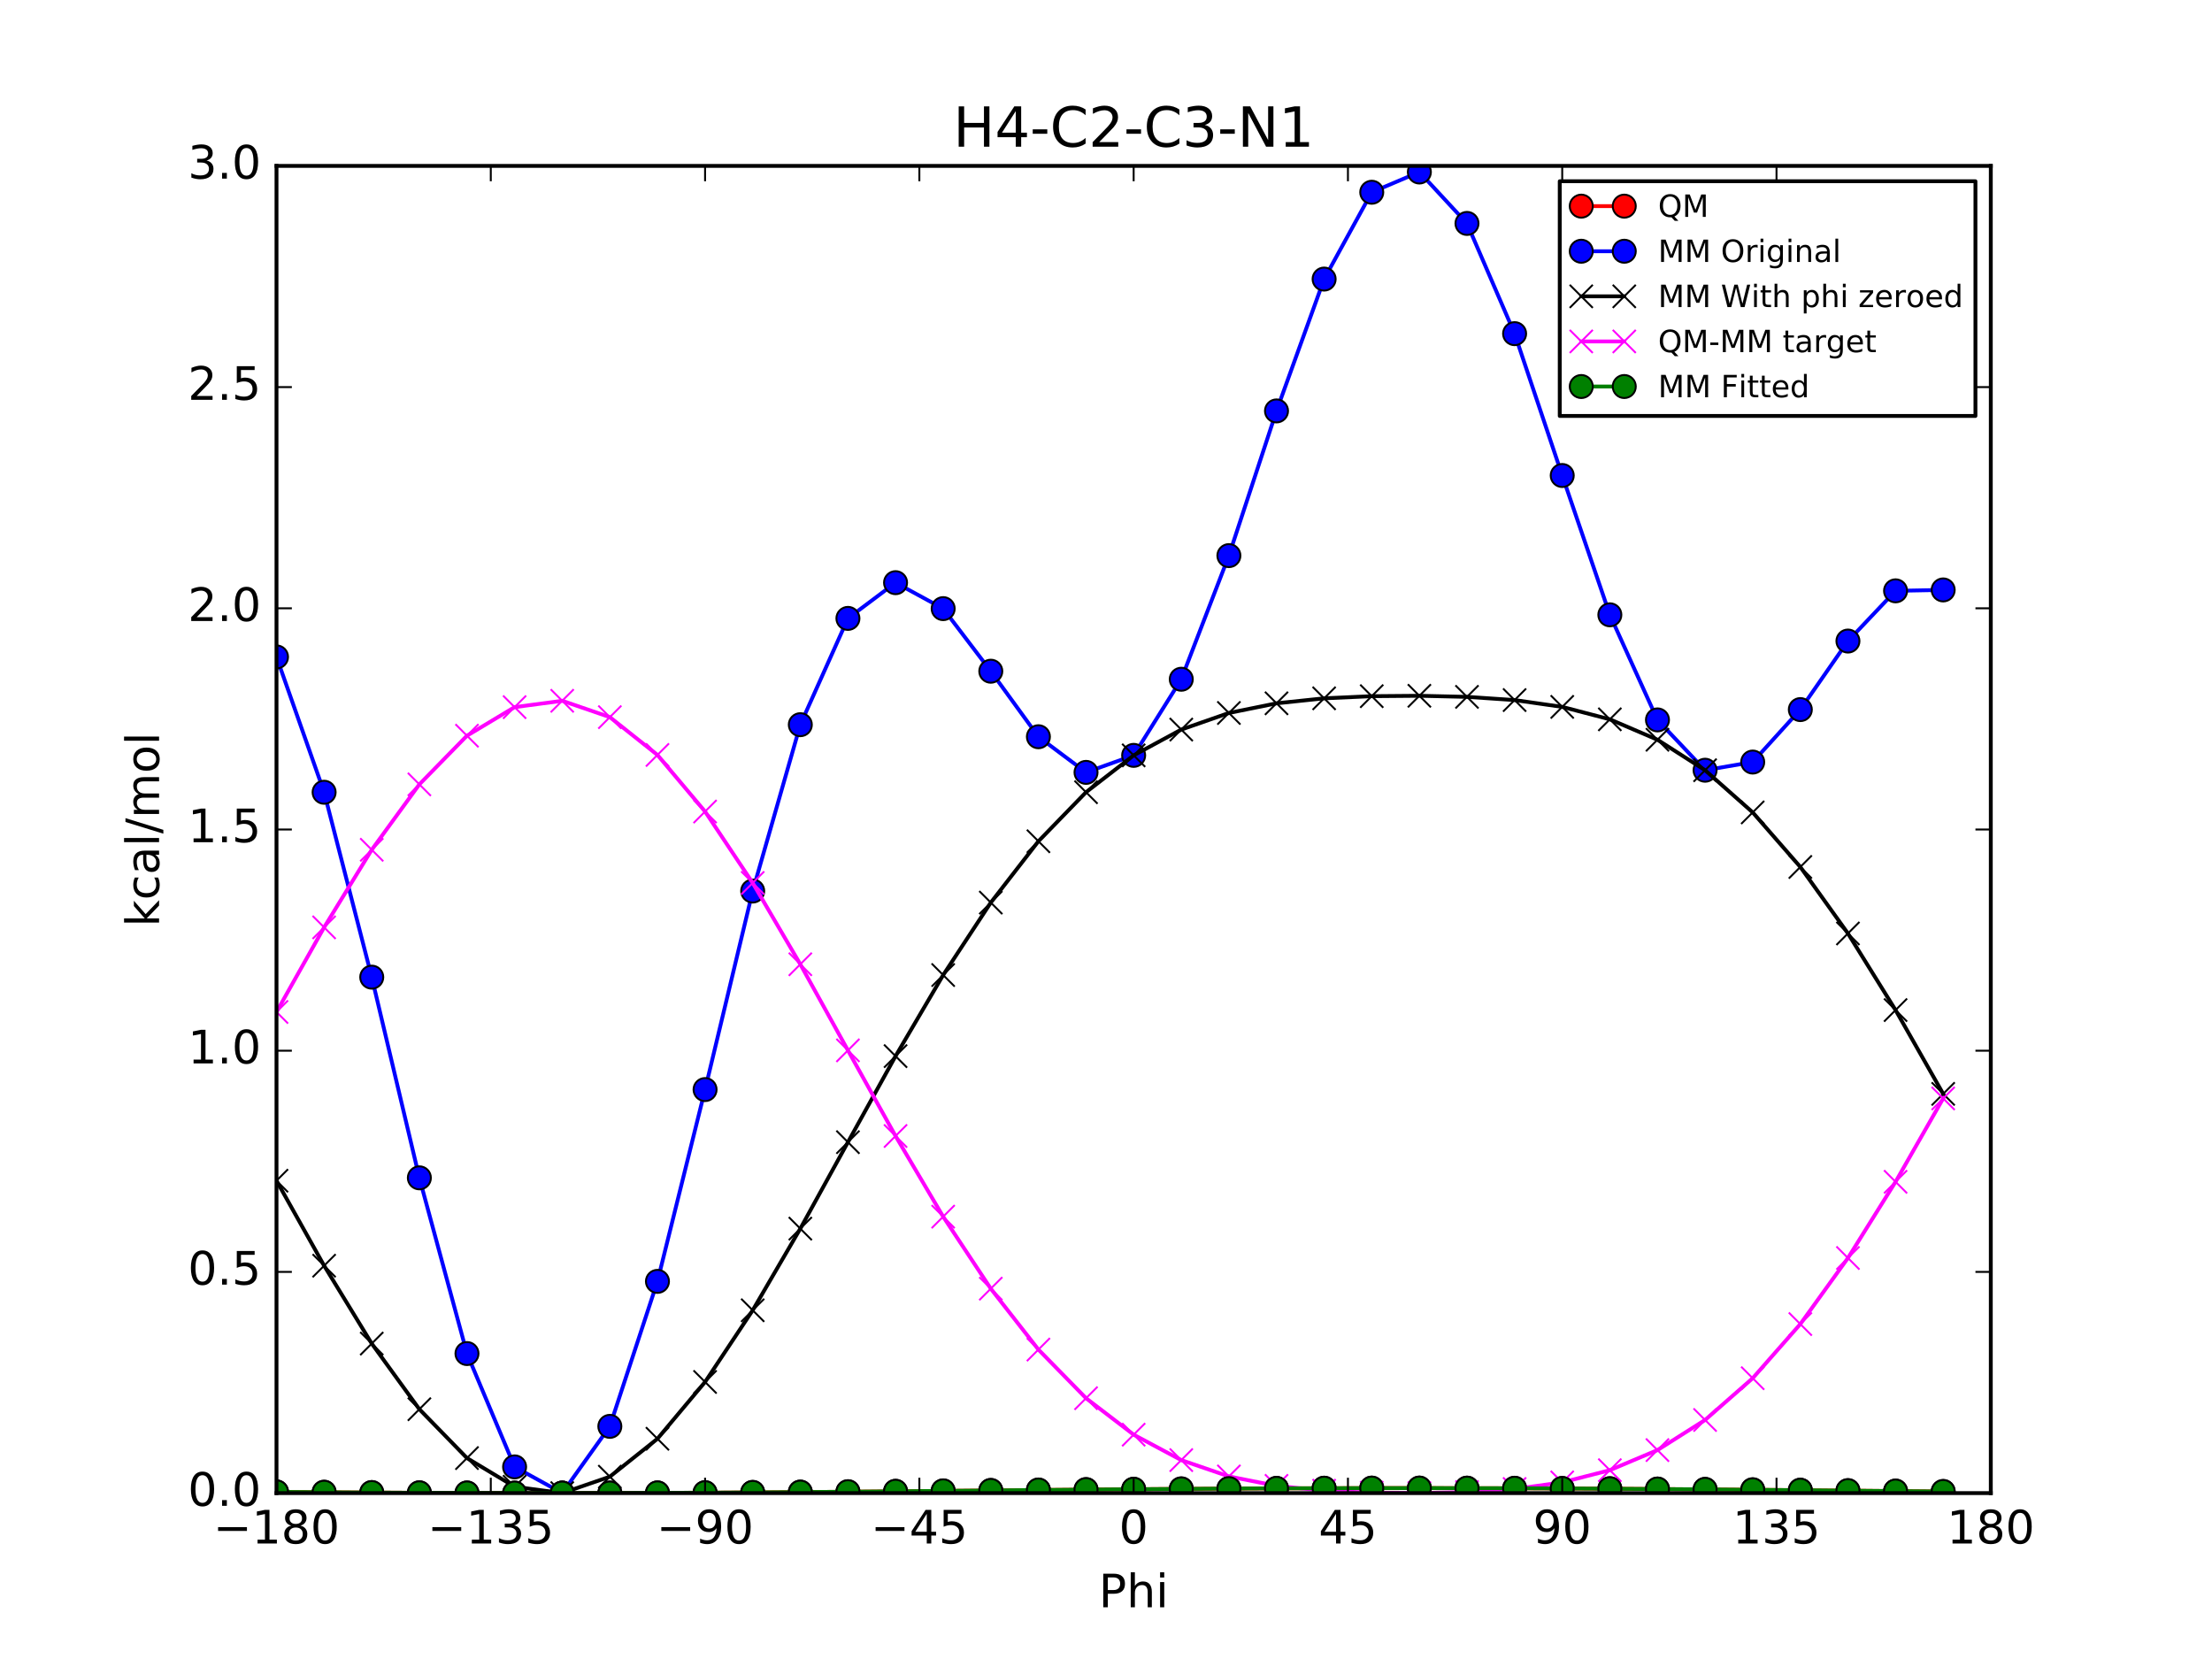 <?xml version="1.0" encoding="utf-8" standalone="no"?>
<!DOCTYPE svg PUBLIC "-//W3C//DTD SVG 1.1//EN"
  "http://www.w3.org/Graphics/SVG/1.1/DTD/svg11.dtd">
<!-- Created with matplotlib (http://matplotlib.org/) -->
<svg height="432pt" version="1.1" viewBox="0 0 576 432" width="576pt" xmlns="http://www.w3.org/2000/svg" xmlns:xlink="http://www.w3.org/1999/xlink">
 <defs>
  <style type="text/css">
*{stroke-linecap:butt;stroke-linejoin:round;stroke-miterlimit:100000;}
  </style>
 </defs>
 <g id="figure_1">
  <g id="patch_1">
   <path d="M 0 432 
L 576 432 
L 576 0 
L 0 0 
z
" style="fill:#ffffff;"/>
  </g>
  <g id="axes_1">
   <g id="patch_2">
    <path d="M 72 388.8 
L 518.4 388.8 
L 518.4 43.2 
L 72 43.2 
z
" style="fill:#ffffff;"/>
   </g>
   <g id="line2d_1">
    <path clip-path="url(#p2a9896ff2d)" d="M 72 388.491 
L 84.4 388.583 
L 96.8 388.661 
L 109.2 388.724 
L 121.6 388.769 
L 134 388.794 
L 146.4 388.8 
L 158.8 388.785 
L 171.2 388.751 
L 183.6 388.698 
L 196 388.628 
L 208.4 388.544 
L 220.8 388.447 
L 233.2 388.341 
L 245.6 388.23 
L 258 388.117 
L 270.4 388.004 
L 282.8 387.896 
L 295.2 387.797 
L 307.6 387.708 
L 320 387.632 
L 332.4 387.571 
L 344.8 387.528 
L 357.2 387.504 
L 369.6 387.499 
L 382 387.512 
L 394.4 387.545 
L 406.8 387.596 
L 419.2 387.663 
L 431.6 387.745 
L 444 387.84 
L 456.4 387.943 
L 468.8 388.054 
L 481.2 388.167 
L 493.6 388.28 
L 506 388.389 
" style="fill:none;stroke:#ff0000;stroke-linecap:square;"/>
    <defs>
     <path d="M 0 3 
C 0.796 3 1.559 2.684 2.121 2.121 
C 2.684 1.559 3 0.796 3 0 
C 3 -0.796 2.684 -1.559 2.121 -2.121 
C 1.559 -2.684 0.796 -3 0 -3 
C -0.796 -3 -1.559 -2.684 -2.121 -2.121 
C -2.684 -1.559 -3 -0.796 -3 0 
C -3 0.796 -2.684 1.559 -2.121 2.121 
C -1.559 2.684 -0.796 3 0 3 
z
" id="m133d1c434a" style="stroke:#000000;stroke-width:0.5;"/>
    </defs>
    <g clip-path="url(#p2a9896ff2d)">
     <use style="fill:#ff0000;stroke:#000000;stroke-width:0.5;" x="72.0" xlink:href="#m133d1c434a" y="388.491"/>
     <use style="fill:#ff0000;stroke:#000000;stroke-width:0.5;" x="84.4" xlink:href="#m133d1c434a" y="388.583"/>
     <use style="fill:#ff0000;stroke:#000000;stroke-width:0.5;" x="96.8" xlink:href="#m133d1c434a" y="388.661"/>
     <use style="fill:#ff0000;stroke:#000000;stroke-width:0.5;" x="109.2" xlink:href="#m133d1c434a" y="388.724"/>
     <use style="fill:#ff0000;stroke:#000000;stroke-width:0.5;" x="121.6" xlink:href="#m133d1c434a" y="388.769"/>
     <use style="fill:#ff0000;stroke:#000000;stroke-width:0.5;" x="134" xlink:href="#m133d1c434a" y="388.794"/>
     <use style="fill:#ff0000;stroke:#000000;stroke-width:0.5;" x="146.4" xlink:href="#m133d1c434a" y="388.8"/>
     <use style="fill:#ff0000;stroke:#000000;stroke-width:0.5;" x="158.8" xlink:href="#m133d1c434a" y="388.785"/>
     <use style="fill:#ff0000;stroke:#000000;stroke-width:0.5;" x="171.2" xlink:href="#m133d1c434a" y="388.751"/>
     <use style="fill:#ff0000;stroke:#000000;stroke-width:0.5;" x="183.6" xlink:href="#m133d1c434a" y="388.698"/>
     <use style="fill:#ff0000;stroke:#000000;stroke-width:0.5;" x="196" xlink:href="#m133d1c434a" y="388.628"/>
     <use style="fill:#ff0000;stroke:#000000;stroke-width:0.5;" x="208.4" xlink:href="#m133d1c434a" y="388.544"/>
     <use style="fill:#ff0000;stroke:#000000;stroke-width:0.5;" x="220.8" xlink:href="#m133d1c434a" y="388.447"/>
     <use style="fill:#ff0000;stroke:#000000;stroke-width:0.5;" x="233.2" xlink:href="#m133d1c434a" y="388.341"/>
     <use style="fill:#ff0000;stroke:#000000;stroke-width:0.5;" x="245.6" xlink:href="#m133d1c434a" y="388.23"/>
     <use style="fill:#ff0000;stroke:#000000;stroke-width:0.5;" x="258" xlink:href="#m133d1c434a" y="388.117"/>
     <use style="fill:#ff0000;stroke:#000000;stroke-width:0.5;" x="270.4" xlink:href="#m133d1c434a" y="388.004"/>
     <use style="fill:#ff0000;stroke:#000000;stroke-width:0.5;" x="282.8" xlink:href="#m133d1c434a" y="387.896"/>
     <use style="fill:#ff0000;stroke:#000000;stroke-width:0.5;" x="295.2" xlink:href="#m133d1c434a" y="387.797"/>
     <use style="fill:#ff0000;stroke:#000000;stroke-width:0.5;" x="307.6" xlink:href="#m133d1c434a" y="387.708"/>
     <use style="fill:#ff0000;stroke:#000000;stroke-width:0.5;" x="320" xlink:href="#m133d1c434a" y="387.632"/>
     <use style="fill:#ff0000;stroke:#000000;stroke-width:0.5;" x="332.4" xlink:href="#m133d1c434a" y="387.571"/>
     <use style="fill:#ff0000;stroke:#000000;stroke-width:0.5;" x="344.8" xlink:href="#m133d1c434a" y="387.528"/>
     <use style="fill:#ff0000;stroke:#000000;stroke-width:0.5;" x="357.2" xlink:href="#m133d1c434a" y="387.504"/>
     <use style="fill:#ff0000;stroke:#000000;stroke-width:0.5;" x="369.6" xlink:href="#m133d1c434a" y="387.499"/>
     <use style="fill:#ff0000;stroke:#000000;stroke-width:0.5;" x="382" xlink:href="#m133d1c434a" y="387.512"/>
     <use style="fill:#ff0000;stroke:#000000;stroke-width:0.5;" x="394.4" xlink:href="#m133d1c434a" y="387.545"/>
     <use style="fill:#ff0000;stroke:#000000;stroke-width:0.5;" x="406.8" xlink:href="#m133d1c434a" y="387.596"/>
     <use style="fill:#ff0000;stroke:#000000;stroke-width:0.5;" x="419.2" xlink:href="#m133d1c434a" y="387.663"/>
     <use style="fill:#ff0000;stroke:#000000;stroke-width:0.5;" x="431.6" xlink:href="#m133d1c434a" y="387.745"/>
     <use style="fill:#ff0000;stroke:#000000;stroke-width:0.5;" x="444" xlink:href="#m133d1c434a" y="387.84"/>
     <use style="fill:#ff0000;stroke:#000000;stroke-width:0.5;" x="456.4" xlink:href="#m133d1c434a" y="387.943"/>
     <use style="fill:#ff0000;stroke:#000000;stroke-width:0.5;" x="468.8" xlink:href="#m133d1c434a" y="388.054"/>
     <use style="fill:#ff0000;stroke:#000000;stroke-width:0.5;" x="481.2" xlink:href="#m133d1c434a" y="388.167"/>
     <use style="fill:#ff0000;stroke:#000000;stroke-width:0.5;" x="493.6" xlink:href="#m133d1c434a" y="388.28"/>
     <use style="fill:#ff0000;stroke:#000000;stroke-width:0.5;" x="506" xlink:href="#m133d1c434a" y="388.389"/>
    </g>
   </g>
   <g id="line2d_2">
    <path clip-path="url(#p2a9896ff2d)" d="M 72 171.063 
L 84.4 206.301 
L 96.8 254.449 
L 109.2 306.706 
L 121.6 352.462 
L 134 381.975 
L 146.4 388.8 
L 158.8 371.42 
L 171.2 333.669 
L 183.6 283.721 
L 196 232.025 
L 208.4 188.706 
L 220.8 161.028 
L 233.2 151.728 
L 245.6 158.485 
L 258 174.783 
L 270.4 191.846 
L 282.8 201.125 
L 295.2 196.696 
L 307.6 176.874 
L 320 144.681 
L 332.4 107.003 
L 344.8 72.67 
L 357.2 50.059 
L 369.6 44.791 
L 382 58.179 
L 394.4 86.883 
L 406.8 123.82 
L 419.2 160.095 
L 431.6 187.462 
L 444 200.564 
L 456.4 198.438 
L 468.8 184.776 
L 481.2 166.929 
L 493.6 153.851 
L 506 153.617 
" style="fill:none;stroke:#0000ff;stroke-linecap:square;"/>
    <defs>
     <path d="M 0 3 
C 0.796 3 1.559 2.684 2.121 2.121 
C 2.684 1.559 3 0.796 3 0 
C 3 -0.796 2.684 -1.559 2.121 -2.121 
C 1.559 -2.684 0.796 -3 0 -3 
C -0.796 -3 -1.559 -2.684 -2.121 -2.121 
C -2.684 -1.559 -3 -0.796 -3 0 
C -3 0.796 -2.684 1.559 -2.121 2.121 
C -1.559 2.684 -0.796 3 0 3 
z
" id="mfd80b857ac" style="stroke:#000000;stroke-width:0.5;"/>
    </defs>
    <g clip-path="url(#p2a9896ff2d)">
     <use style="fill:#0000ff;stroke:#000000;stroke-width:0.5;" x="72.0" xlink:href="#mfd80b857ac" y="171.063"/>
     <use style="fill:#0000ff;stroke:#000000;stroke-width:0.5;" x="84.4" xlink:href="#mfd80b857ac" y="206.301"/>
     <use style="fill:#0000ff;stroke:#000000;stroke-width:0.5;" x="96.8" xlink:href="#mfd80b857ac" y="254.449"/>
     <use style="fill:#0000ff;stroke:#000000;stroke-width:0.5;" x="109.2" xlink:href="#mfd80b857ac" y="306.706"/>
     <use style="fill:#0000ff;stroke:#000000;stroke-width:0.5;" x="121.6" xlink:href="#mfd80b857ac" y="352.462"/>
     <use style="fill:#0000ff;stroke:#000000;stroke-width:0.5;" x="134" xlink:href="#mfd80b857ac" y="381.975"/>
     <use style="fill:#0000ff;stroke:#000000;stroke-width:0.5;" x="146.4" xlink:href="#mfd80b857ac" y="388.8"/>
     <use style="fill:#0000ff;stroke:#000000;stroke-width:0.5;" x="158.8" xlink:href="#mfd80b857ac" y="371.42"/>
     <use style="fill:#0000ff;stroke:#000000;stroke-width:0.5;" x="171.2" xlink:href="#mfd80b857ac" y="333.669"/>
     <use style="fill:#0000ff;stroke:#000000;stroke-width:0.5;" x="183.6" xlink:href="#mfd80b857ac" y="283.721"/>
     <use style="fill:#0000ff;stroke:#000000;stroke-width:0.5;" x="196" xlink:href="#mfd80b857ac" y="232.025"/>
     <use style="fill:#0000ff;stroke:#000000;stroke-width:0.5;" x="208.4" xlink:href="#mfd80b857ac" y="188.706"/>
     <use style="fill:#0000ff;stroke:#000000;stroke-width:0.5;" x="220.8" xlink:href="#mfd80b857ac" y="161.028"/>
     <use style="fill:#0000ff;stroke:#000000;stroke-width:0.5;" x="233.2" xlink:href="#mfd80b857ac" y="151.728"/>
     <use style="fill:#0000ff;stroke:#000000;stroke-width:0.5;" x="245.6" xlink:href="#mfd80b857ac" y="158.485"/>
     <use style="fill:#0000ff;stroke:#000000;stroke-width:0.5;" x="258" xlink:href="#mfd80b857ac" y="174.783"/>
     <use style="fill:#0000ff;stroke:#000000;stroke-width:0.5;" x="270.4" xlink:href="#mfd80b857ac" y="191.846"/>
     <use style="fill:#0000ff;stroke:#000000;stroke-width:0.5;" x="282.8" xlink:href="#mfd80b857ac" y="201.125"/>
     <use style="fill:#0000ff;stroke:#000000;stroke-width:0.5;" x="295.2" xlink:href="#mfd80b857ac" y="196.696"/>
     <use style="fill:#0000ff;stroke:#000000;stroke-width:0.5;" x="307.6" xlink:href="#mfd80b857ac" y="176.874"/>
     <use style="fill:#0000ff;stroke:#000000;stroke-width:0.5;" x="320" xlink:href="#mfd80b857ac" y="144.681"/>
     <use style="fill:#0000ff;stroke:#000000;stroke-width:0.5;" x="332.4" xlink:href="#mfd80b857ac" y="107.003"/>
     <use style="fill:#0000ff;stroke:#000000;stroke-width:0.5;" x="344.8" xlink:href="#mfd80b857ac" y="72.67"/>
     <use style="fill:#0000ff;stroke:#000000;stroke-width:0.5;" x="357.2" xlink:href="#mfd80b857ac" y="50.059"/>
     <use style="fill:#0000ff;stroke:#000000;stroke-width:0.5;" x="369.6" xlink:href="#mfd80b857ac" y="44.791"/>
     <use style="fill:#0000ff;stroke:#000000;stroke-width:0.5;" x="382" xlink:href="#mfd80b857ac" y="58.179"/>
     <use style="fill:#0000ff;stroke:#000000;stroke-width:0.5;" x="394.4" xlink:href="#mfd80b857ac" y="86.883"/>
     <use style="fill:#0000ff;stroke:#000000;stroke-width:0.5;" x="406.8" xlink:href="#mfd80b857ac" y="123.82"/>
     <use style="fill:#0000ff;stroke:#000000;stroke-width:0.5;" x="419.2" xlink:href="#mfd80b857ac" y="160.095"/>
     <use style="fill:#0000ff;stroke:#000000;stroke-width:0.5;" x="431.6" xlink:href="#mfd80b857ac" y="187.462"/>
     <use style="fill:#0000ff;stroke:#000000;stroke-width:0.5;" x="444" xlink:href="#mfd80b857ac" y="200.564"/>
     <use style="fill:#0000ff;stroke:#000000;stroke-width:0.5;" x="456.4" xlink:href="#mfd80b857ac" y="198.438"/>
     <use style="fill:#0000ff;stroke:#000000;stroke-width:0.5;" x="468.8" xlink:href="#mfd80b857ac" y="184.776"/>
     <use style="fill:#0000ff;stroke:#000000;stroke-width:0.5;" x="481.2" xlink:href="#mfd80b857ac" y="166.929"/>
     <use style="fill:#0000ff;stroke:#000000;stroke-width:0.5;" x="493.6" xlink:href="#mfd80b857ac" y="153.851"/>
     <use style="fill:#0000ff;stroke:#000000;stroke-width:0.5;" x="506" xlink:href="#mfd80b857ac" y="153.617"/>
    </g>
   </g>
   <g id="line2d_3">
    <path clip-path="url(#p2a9896ff2d)" d="M 72 307.453 
L 84.4 329.583 
L 96.8 349.863 
L 109.2 366.958 
L 121.6 379.681 
L 134 387.14 
L 146.4 388.8 
L 158.8 384.527 
L 171.2 374.645 
L 183.6 359.858 
L 196 341.196 
L 208.4 319.931 
L 220.8 297.418 
L 233.2 275.011 
L 245.6 253.899 
L 258 235.036 
L 270.4 219.065 
L 282.8 206.29 
L 295.2 196.696 
L 307.6 189.981 
L 320 185.657 
L 332.4 183.141 
L 344.8 181.841 
L 357.2 181.284 
L 369.6 181.181 
L 382 181.462 
L 394.4 182.297 
L 406.8 184.072 
L 419.2 187.314 
L 431.6 192.627 
L 444 200.564 
L 456.4 211.546 
L 468.8 225.751 
L 481.2 243.067 
L 493.6 263.022 
L 506 284.841 
" style="fill:none;stroke:#000000;stroke-linecap:square;"/>
    <defs>
     <path d="M -3 3 
L 3 -3 
M -3 -3 
L 3 3 
" id="m97837e497e" style="stroke:#000000;stroke-width:0.5;"/>
    </defs>
    <g clip-path="url(#p2a9896ff2d)">
     <use style="stroke:#000000;stroke-width:0.5;" x="72.0" xlink:href="#m97837e497e" y="307.453"/>
     <use style="stroke:#000000;stroke-width:0.5;" x="84.4" xlink:href="#m97837e497e" y="329.583"/>
     <use style="stroke:#000000;stroke-width:0.5;" x="96.8" xlink:href="#m97837e497e" y="349.863"/>
     <use style="stroke:#000000;stroke-width:0.5;" x="109.2" xlink:href="#m97837e497e" y="366.958"/>
     <use style="stroke:#000000;stroke-width:0.5;" x="121.6" xlink:href="#m97837e497e" y="379.681"/>
     <use style="stroke:#000000;stroke-width:0.5;" x="134" xlink:href="#m97837e497e" y="387.14"/>
     <use style="stroke:#000000;stroke-width:0.5;" x="146.4" xlink:href="#m97837e497e" y="388.8"/>
     <use style="stroke:#000000;stroke-width:0.5;" x="158.8" xlink:href="#m97837e497e" y="384.527"/>
     <use style="stroke:#000000;stroke-width:0.5;" x="171.2" xlink:href="#m97837e497e" y="374.645"/>
     <use style="stroke:#000000;stroke-width:0.5;" x="183.6" xlink:href="#m97837e497e" y="359.858"/>
     <use style="stroke:#000000;stroke-width:0.5;" x="196" xlink:href="#m97837e497e" y="341.196"/>
     <use style="stroke:#000000;stroke-width:0.5;" x="208.4" xlink:href="#m97837e497e" y="319.931"/>
     <use style="stroke:#000000;stroke-width:0.5;" x="220.8" xlink:href="#m97837e497e" y="297.418"/>
     <use style="stroke:#000000;stroke-width:0.5;" x="233.2" xlink:href="#m97837e497e" y="275.011"/>
     <use style="stroke:#000000;stroke-width:0.5;" x="245.6" xlink:href="#m97837e497e" y="253.899"/>
     <use style="stroke:#000000;stroke-width:0.5;" x="258" xlink:href="#m97837e497e" y="235.036"/>
     <use style="stroke:#000000;stroke-width:0.5;" x="270.4" xlink:href="#m97837e497e" y="219.065"/>
     <use style="stroke:#000000;stroke-width:0.5;" x="282.8" xlink:href="#m97837e497e" y="206.29"/>
     <use style="stroke:#000000;stroke-width:0.5;" x="295.2" xlink:href="#m97837e497e" y="196.696"/>
     <use style="stroke:#000000;stroke-width:0.5;" x="307.6" xlink:href="#m97837e497e" y="189.981"/>
     <use style="stroke:#000000;stroke-width:0.5;" x="320" xlink:href="#m97837e497e" y="185.657"/>
     <use style="stroke:#000000;stroke-width:0.5;" x="332.4" xlink:href="#m97837e497e" y="183.141"/>
     <use style="stroke:#000000;stroke-width:0.5;" x="344.8" xlink:href="#m97837e497e" y="181.841"/>
     <use style="stroke:#000000;stroke-width:0.5;" x="357.2" xlink:href="#m97837e497e" y="181.284"/>
     <use style="stroke:#000000;stroke-width:0.5;" x="369.6" xlink:href="#m97837e497e" y="181.181"/>
     <use style="stroke:#000000;stroke-width:0.5;" x="382" xlink:href="#m97837e497e" y="181.462"/>
     <use style="stroke:#000000;stroke-width:0.5;" x="394.4" xlink:href="#m97837e497e" y="182.297"/>
     <use style="stroke:#000000;stroke-width:0.5;" x="406.8" xlink:href="#m97837e497e" y="184.072"/>
     <use style="stroke:#000000;stroke-width:0.5;" x="419.2" xlink:href="#m97837e497e" y="187.314"/>
     <use style="stroke:#000000;stroke-width:0.5;" x="431.6" xlink:href="#m97837e497e" y="192.627"/>
     <use style="stroke:#000000;stroke-width:0.5;" x="444" xlink:href="#m97837e497e" y="200.564"/>
     <use style="stroke:#000000;stroke-width:0.5;" x="456.4" xlink:href="#m97837e497e" y="211.546"/>
     <use style="stroke:#000000;stroke-width:0.5;" x="468.8" xlink:href="#m97837e497e" y="225.751"/>
     <use style="stroke:#000000;stroke-width:0.5;" x="481.2" xlink:href="#m97837e497e" y="243.067"/>
     <use style="stroke:#000000;stroke-width:0.5;" x="493.6" xlink:href="#m97837e497e" y="263.022"/>
     <use style="stroke:#000000;stroke-width:0.5;" x="506" xlink:href="#m97837e497e" y="284.841"/>
    </g>
   </g>
   <g id="line2d_4">
    <path clip-path="url(#p2a9896ff2d)" d="M 72 263.521 
L 84.4 241.482 
L 96.8 221.281 
L 109.2 204.248 
L 121.6 191.57 
L 134 184.136 
L 146.4 182.483 
L 158.8 186.74 
L 171.2 196.589 
L 183.6 211.323 
L 196 229.915 
L 208.4 251.095 
L 220.8 273.511 
L 233.2 295.813 
L 245.6 316.814 
L 258 335.563 
L 270.4 351.422 
L 282.8 364.089 
L 295.2 373.584 
L 307.6 380.209 
L 320 384.457 
L 332.4 386.913 
L 344.8 388.17 
L 357.2 388.703 
L 369.6 388.8 
L 382 388.533 
L 394.4 387.731 
L 406.8 386.007 
L 419.2 382.832 
L 431.6 377.601 
L 444 369.758 
L 456.4 358.88 
L 468.8 344.785 
L 481.2 327.583 
L 493.6 307.74 
L 506 286.03 
" style="fill:none;stroke:#ff00ff;stroke-linecap:square;"/>
    <defs>
     <path d="M -3 3 
L 3 -3 
M -3 -3 
L 3 3 
" id="m4dd3a03601" style="stroke:#ff00ff;stroke-width:0.5;"/>
    </defs>
    <g clip-path="url(#p2a9896ff2d)">
     <use style="fill:#ff00ff;stroke:#ff00ff;stroke-width:0.5;" x="72.0" xlink:href="#m4dd3a03601" y="263.521"/>
     <use style="fill:#ff00ff;stroke:#ff00ff;stroke-width:0.5;" x="84.4" xlink:href="#m4dd3a03601" y="241.482"/>
     <use style="fill:#ff00ff;stroke:#ff00ff;stroke-width:0.5;" x="96.8" xlink:href="#m4dd3a03601" y="221.281"/>
     <use style="fill:#ff00ff;stroke:#ff00ff;stroke-width:0.5;" x="109.2" xlink:href="#m4dd3a03601" y="204.248"/>
     <use style="fill:#ff00ff;stroke:#ff00ff;stroke-width:0.5;" x="121.6" xlink:href="#m4dd3a03601" y="191.57"/>
     <use style="fill:#ff00ff;stroke:#ff00ff;stroke-width:0.5;" x="134" xlink:href="#m4dd3a03601" y="184.136"/>
     <use style="fill:#ff00ff;stroke:#ff00ff;stroke-width:0.5;" x="146.4" xlink:href="#m4dd3a03601" y="182.483"/>
     <use style="fill:#ff00ff;stroke:#ff00ff;stroke-width:0.5;" x="158.8" xlink:href="#m4dd3a03601" y="186.74"/>
     <use style="fill:#ff00ff;stroke:#ff00ff;stroke-width:0.5;" x="171.2" xlink:href="#m4dd3a03601" y="196.589"/>
     <use style="fill:#ff00ff;stroke:#ff00ff;stroke-width:0.5;" x="183.6" xlink:href="#m4dd3a03601" y="211.323"/>
     <use style="fill:#ff00ff;stroke:#ff00ff;stroke-width:0.5;" x="196" xlink:href="#m4dd3a03601" y="229.915"/>
     <use style="fill:#ff00ff;stroke:#ff00ff;stroke-width:0.5;" x="208.4" xlink:href="#m4dd3a03601" y="251.095"/>
     <use style="fill:#ff00ff;stroke:#ff00ff;stroke-width:0.5;" x="220.8" xlink:href="#m4dd3a03601" y="273.511"/>
     <use style="fill:#ff00ff;stroke:#ff00ff;stroke-width:0.5;" x="233.2" xlink:href="#m4dd3a03601" y="295.813"/>
     <use style="fill:#ff00ff;stroke:#ff00ff;stroke-width:0.5;" x="245.6" xlink:href="#m4dd3a03601" y="316.814"/>
     <use style="fill:#ff00ff;stroke:#ff00ff;stroke-width:0.5;" x="258" xlink:href="#m4dd3a03601" y="335.563"/>
     <use style="fill:#ff00ff;stroke:#ff00ff;stroke-width:0.5;" x="270.4" xlink:href="#m4dd3a03601" y="351.422"/>
     <use style="fill:#ff00ff;stroke:#ff00ff;stroke-width:0.5;" x="282.8" xlink:href="#m4dd3a03601" y="364.089"/>
     <use style="fill:#ff00ff;stroke:#ff00ff;stroke-width:0.5;" x="295.2" xlink:href="#m4dd3a03601" y="373.584"/>
     <use style="fill:#ff00ff;stroke:#ff00ff;stroke-width:0.5;" x="307.6" xlink:href="#m4dd3a03601" y="380.209"/>
     <use style="fill:#ff00ff;stroke:#ff00ff;stroke-width:0.5;" x="320" xlink:href="#m4dd3a03601" y="384.457"/>
     <use style="fill:#ff00ff;stroke:#ff00ff;stroke-width:0.5;" x="332.4" xlink:href="#m4dd3a03601" y="386.913"/>
     <use style="fill:#ff00ff;stroke:#ff00ff;stroke-width:0.5;" x="344.8" xlink:href="#m4dd3a03601" y="388.17"/>
     <use style="fill:#ff00ff;stroke:#ff00ff;stroke-width:0.5;" x="357.2" xlink:href="#m4dd3a03601" y="388.703"/>
     <use style="fill:#ff00ff;stroke:#ff00ff;stroke-width:0.5;" x="369.6" xlink:href="#m4dd3a03601" y="388.8"/>
     <use style="fill:#ff00ff;stroke:#ff00ff;stroke-width:0.5;" x="382" xlink:href="#m4dd3a03601" y="388.533"/>
     <use style="fill:#ff00ff;stroke:#ff00ff;stroke-width:0.5;" x="394.4" xlink:href="#m4dd3a03601" y="387.731"/>
     <use style="fill:#ff00ff;stroke:#ff00ff;stroke-width:0.5;" x="406.8" xlink:href="#m4dd3a03601" y="386.007"/>
     <use style="fill:#ff00ff;stroke:#ff00ff;stroke-width:0.5;" x="419.2" xlink:href="#m4dd3a03601" y="382.832"/>
     <use style="fill:#ff00ff;stroke:#ff00ff;stroke-width:0.5;" x="431.6" xlink:href="#m4dd3a03601" y="377.601"/>
     <use style="fill:#ff00ff;stroke:#ff00ff;stroke-width:0.5;" x="444" xlink:href="#m4dd3a03601" y="369.758"/>
     <use style="fill:#ff00ff;stroke:#ff00ff;stroke-width:0.5;" x="456.4" xlink:href="#m4dd3a03601" y="358.88"/>
     <use style="fill:#ff00ff;stroke:#ff00ff;stroke-width:0.5;" x="468.8" xlink:href="#m4dd3a03601" y="344.785"/>
     <use style="fill:#ff00ff;stroke:#ff00ff;stroke-width:0.5;" x="481.2" xlink:href="#m4dd3a03601" y="327.583"/>
     <use style="fill:#ff00ff;stroke:#ff00ff;stroke-width:0.5;" x="493.6" xlink:href="#m4dd3a03601" y="307.74"/>
     <use style="fill:#ff00ff;stroke:#ff00ff;stroke-width:0.5;" x="506" xlink:href="#m4dd3a03601" y="286.03"/>
    </g>
   </g>
   <g id="line2d_5">
    <path clip-path="url(#p2a9896ff2d)" d="M 72 388.488 
L 84.4 388.58 
L 96.8 388.659 
L 109.2 388.726 
L 121.6 388.767 
L 134 388.791 
L 146.4 388.8 
L 158.8 388.78 
L 171.2 388.745 
L 183.6 388.695 
L 196 388.624 
L 208.4 388.543 
L 220.8 388.443 
L 233.2 388.338 
L 245.6 388.227 
L 258 388.114 
L 270.4 388.002 
L 282.8 387.895 
L 295.2 387.796 
L 307.6 387.705 
L 320 387.627 
L 332.4 387.571 
L 344.8 387.527 
L 357.2 387.501 
L 369.6 387.496 
L 382 387.51 
L 394.4 387.542 
L 406.8 387.594 
L 419.2 387.66 
L 431.6 387.744 
L 444 387.837 
L 456.4 387.94 
L 468.8 388.049 
L 481.2 388.167 
L 493.6 388.278 
L 506 388.386 
" style="fill:none;stroke:#008000;stroke-linecap:square;"/>
    <defs>
     <path d="M 0 3 
C 0.796 3 1.559 2.684 2.121 2.121 
C 2.684 1.559 3 0.796 3 0 
C 3 -0.796 2.684 -1.559 2.121 -2.121 
C 1.559 -2.684 0.796 -3 0 -3 
C -0.796 -3 -1.559 -2.684 -2.121 -2.121 
C -2.684 -1.559 -3 -0.796 -3 0 
C -3 0.796 -2.684 1.559 -2.121 2.121 
C -1.559 2.684 -0.796 3 0 3 
z
" id="m4d102d81f4" style="stroke:#000000;stroke-width:0.5;"/>
    </defs>
    <g clip-path="url(#p2a9896ff2d)">
     <use style="fill:#008000;stroke:#000000;stroke-width:0.5;" x="72.0" xlink:href="#m4d102d81f4" y="388.488"/>
     <use style="fill:#008000;stroke:#000000;stroke-width:0.5;" x="84.4" xlink:href="#m4d102d81f4" y="388.58"/>
     <use style="fill:#008000;stroke:#000000;stroke-width:0.5;" x="96.8" xlink:href="#m4d102d81f4" y="388.659"/>
     <use style="fill:#008000;stroke:#000000;stroke-width:0.5;" x="109.2" xlink:href="#m4d102d81f4" y="388.726"/>
     <use style="fill:#008000;stroke:#000000;stroke-width:0.5;" x="121.6" xlink:href="#m4d102d81f4" y="388.767"/>
     <use style="fill:#008000;stroke:#000000;stroke-width:0.5;" x="134" xlink:href="#m4d102d81f4" y="388.791"/>
     <use style="fill:#008000;stroke:#000000;stroke-width:0.5;" x="146.4" xlink:href="#m4d102d81f4" y="388.8"/>
     <use style="fill:#008000;stroke:#000000;stroke-width:0.5;" x="158.8" xlink:href="#m4d102d81f4" y="388.78"/>
     <use style="fill:#008000;stroke:#000000;stroke-width:0.5;" x="171.2" xlink:href="#m4d102d81f4" y="388.745"/>
     <use style="fill:#008000;stroke:#000000;stroke-width:0.5;" x="183.6" xlink:href="#m4d102d81f4" y="388.695"/>
     <use style="fill:#008000;stroke:#000000;stroke-width:0.5;" x="196" xlink:href="#m4d102d81f4" y="388.624"/>
     <use style="fill:#008000;stroke:#000000;stroke-width:0.5;" x="208.4" xlink:href="#m4d102d81f4" y="388.543"/>
     <use style="fill:#008000;stroke:#000000;stroke-width:0.5;" x="220.8" xlink:href="#m4d102d81f4" y="388.443"/>
     <use style="fill:#008000;stroke:#000000;stroke-width:0.5;" x="233.2" xlink:href="#m4d102d81f4" y="388.338"/>
     <use style="fill:#008000;stroke:#000000;stroke-width:0.5;" x="245.6" xlink:href="#m4d102d81f4" y="388.227"/>
     <use style="fill:#008000;stroke:#000000;stroke-width:0.5;" x="258" xlink:href="#m4d102d81f4" y="388.114"/>
     <use style="fill:#008000;stroke:#000000;stroke-width:0.5;" x="270.4" xlink:href="#m4d102d81f4" y="388.002"/>
     <use style="fill:#008000;stroke:#000000;stroke-width:0.5;" x="282.8" xlink:href="#m4d102d81f4" y="387.895"/>
     <use style="fill:#008000;stroke:#000000;stroke-width:0.5;" x="295.2" xlink:href="#m4d102d81f4" y="387.796"/>
     <use style="fill:#008000;stroke:#000000;stroke-width:0.5;" x="307.6" xlink:href="#m4d102d81f4" y="387.705"/>
     <use style="fill:#008000;stroke:#000000;stroke-width:0.5;" x="320" xlink:href="#m4d102d81f4" y="387.627"/>
     <use style="fill:#008000;stroke:#000000;stroke-width:0.5;" x="332.4" xlink:href="#m4d102d81f4" y="387.571"/>
     <use style="fill:#008000;stroke:#000000;stroke-width:0.5;" x="344.8" xlink:href="#m4d102d81f4" y="387.527"/>
     <use style="fill:#008000;stroke:#000000;stroke-width:0.5;" x="357.2" xlink:href="#m4d102d81f4" y="387.501"/>
     <use style="fill:#008000;stroke:#000000;stroke-width:0.5;" x="369.6" xlink:href="#m4d102d81f4" y="387.496"/>
     <use style="fill:#008000;stroke:#000000;stroke-width:0.5;" x="382" xlink:href="#m4d102d81f4" y="387.51"/>
     <use style="fill:#008000;stroke:#000000;stroke-width:0.5;" x="394.4" xlink:href="#m4d102d81f4" y="387.542"/>
     <use style="fill:#008000;stroke:#000000;stroke-width:0.5;" x="406.8" xlink:href="#m4d102d81f4" y="387.594"/>
     <use style="fill:#008000;stroke:#000000;stroke-width:0.5;" x="419.2" xlink:href="#m4d102d81f4" y="387.66"/>
     <use style="fill:#008000;stroke:#000000;stroke-width:0.5;" x="431.6" xlink:href="#m4d102d81f4" y="387.744"/>
     <use style="fill:#008000;stroke:#000000;stroke-width:0.5;" x="444" xlink:href="#m4d102d81f4" y="387.837"/>
     <use style="fill:#008000;stroke:#000000;stroke-width:0.5;" x="456.4" xlink:href="#m4d102d81f4" y="387.94"/>
     <use style="fill:#008000;stroke:#000000;stroke-width:0.5;" x="468.8" xlink:href="#m4d102d81f4" y="388.049"/>
     <use style="fill:#008000;stroke:#000000;stroke-width:0.5;" x="481.2" xlink:href="#m4d102d81f4" y="388.167"/>
     <use style="fill:#008000;stroke:#000000;stroke-width:0.5;" x="493.6" xlink:href="#m4d102d81f4" y="388.278"/>
     <use style="fill:#008000;stroke:#000000;stroke-width:0.5;" x="506" xlink:href="#m4d102d81f4" y="388.386"/>
    </g>
   </g>
   <g id="patch_3">
    <path d="M 72 43.2 
L 518.4 43.2 
" style="fill:none;stroke:#000000;stroke-linecap:square;stroke-linejoin:miter;"/>
   </g>
   <g id="patch_4">
    <path d="M 518.4 388.8 
L 518.4 43.2 
" style="fill:none;stroke:#000000;stroke-linecap:square;stroke-linejoin:miter;"/>
   </g>
   <g id="patch_5">
    <path d="M 72 388.8 
L 72 43.2 
" style="fill:none;stroke:#000000;stroke-linecap:square;stroke-linejoin:miter;"/>
   </g>
   <g id="patch_6">
    <path d="M 72 388.8 
L 518.4 388.8 
" style="fill:none;stroke:#000000;stroke-linecap:square;stroke-linejoin:miter;"/>
   </g>
   <g id="matplotlib.axis_1">
    <g id="xtick_1">
     <g id="line2d_6">
      <defs>
       <path d="M 0 0 
L 0 -4 
" id="m59db4af48b" style="stroke:#000000;stroke-width:0.5;"/>
      </defs>
      <g>
       <use style="stroke:#000000;stroke-width:0.5;" x="72.0" xlink:href="#m59db4af48b" y="388.8"/>
      </g>
     </g>
     <g id="line2d_7">
      <defs>
       <path d="M 0 0 
L 0 4 
" id="m70500f912f" style="stroke:#000000;stroke-width:0.5;"/>
      </defs>
      <g>
       <use style="stroke:#000000;stroke-width:0.5;" x="72.0" xlink:href="#m70500f912f" y="43.2"/>
      </g>
     </g>
     <g id="text_1">
      <!-- −180 -->
      <defs>
       <path d="M 31.781 66.406 
Q 24.172 66.406 20.328 58.906 
Q 16.5 51.422 16.5 36.375 
Q 16.5 21.391 20.328 13.891 
Q 24.172 6.391 31.781 6.391 
Q 39.453 6.391 43.281 13.891 
Q 47.125 21.391 47.125 36.375 
Q 47.125 51.422 43.281 58.906 
Q 39.453 66.406 31.781 66.406 
M 31.781 74.219 
Q 44.047 74.219 50.516 64.516 
Q 56.984 54.828 56.984 36.375 
Q 56.984 17.969 50.516 8.266 
Q 44.047 -1.422 31.781 -1.422 
Q 19.531 -1.422 13.062 8.266 
Q 6.594 17.969 6.594 36.375 
Q 6.594 54.828 13.062 64.516 
Q 19.531 74.219 31.781 74.219 
" id="BitstreamVeraSans-Roman-30"/>
       <path d="M 10.594 35.5 
L 73.188 35.5 
L 73.188 27.203 
L 10.594 27.203 
z
" id="BitstreamVeraSans-Roman-2212"/>
       <path d="M 31.781 34.625 
Q 24.75 34.625 20.719 30.859 
Q 16.703 27.094 16.703 20.516 
Q 16.703 13.922 20.719 10.156 
Q 24.75 6.391 31.781 6.391 
Q 38.812 6.391 42.859 10.172 
Q 46.922 13.969 46.922 20.516 
Q 46.922 27.094 42.891 30.859 
Q 38.875 34.625 31.781 34.625 
M 21.922 38.812 
Q 15.578 40.375 12.031 44.719 
Q 8.5 49.078 8.5 55.328 
Q 8.5 64.062 14.719 69.141 
Q 20.953 74.219 31.781 74.219 
Q 42.672 74.219 48.875 69.141 
Q 55.078 64.062 55.078 55.328 
Q 55.078 49.078 51.531 44.719 
Q 48 40.375 41.703 38.812 
Q 48.828 37.156 52.797 32.312 
Q 56.781 27.484 56.781 20.516 
Q 56.781 9.906 50.312 4.234 
Q 43.844 -1.422 31.781 -1.422 
Q 19.734 -1.422 13.25 4.234 
Q 6.781 9.906 6.781 20.516 
Q 6.781 27.484 10.781 32.312 
Q 14.797 37.156 21.922 38.812 
M 18.312 54.391 
Q 18.312 48.734 21.844 45.562 
Q 25.391 42.391 31.781 42.391 
Q 38.141 42.391 41.719 45.562 
Q 45.312 48.734 45.312 54.391 
Q 45.312 60.062 41.719 63.234 
Q 38.141 66.406 31.781 66.406 
Q 25.391 66.406 21.844 63.234 
Q 18.312 60.062 18.312 54.391 
" id="BitstreamVeraSans-Roman-38"/>
       <path d="M 12.406 8.297 
L 28.516 8.297 
L 28.516 63.922 
L 10.984 60.406 
L 10.984 69.391 
L 28.422 72.906 
L 38.281 72.906 
L 38.281 8.297 
L 54.391 8.297 
L 54.391 0 
L 12.406 0 
z
" id="BitstreamVeraSans-Roman-31"/>
      </defs>
      <g transform="translate(55.52 401.918)scale(0.12 -0.12)">
       <use xlink:href="#BitstreamVeraSans-Roman-2212"/>
       <use x="83.789" xlink:href="#BitstreamVeraSans-Roman-31"/>
       <use x="147.412" xlink:href="#BitstreamVeraSans-Roman-38"/>
       <use x="211.035" xlink:href="#BitstreamVeraSans-Roman-30"/>
      </g>
     </g>
    </g>
    <g id="xtick_2">
     <g id="line2d_8">
      <g>
       <use style="stroke:#000000;stroke-width:0.5;" x="127.8" xlink:href="#m59db4af48b" y="388.8"/>
      </g>
     </g>
     <g id="line2d_9">
      <g>
       <use style="stroke:#000000;stroke-width:0.5;" x="127.8" xlink:href="#m70500f912f" y="43.2"/>
      </g>
     </g>
     <g id="text_2">
      <!-- −135 -->
      <defs>
       <path d="M 40.578 39.312 
Q 47.656 37.797 51.625 33 
Q 55.609 28.219 55.609 21.188 
Q 55.609 10.406 48.188 4.484 
Q 40.766 -1.422 27.094 -1.422 
Q 22.516 -1.422 17.656 -0.516 
Q 12.797 0.391 7.625 2.203 
L 7.625 11.719 
Q 11.719 9.328 16.594 8.109 
Q 21.484 6.891 26.812 6.891 
Q 36.078 6.891 40.938 10.547 
Q 45.797 14.203 45.797 21.188 
Q 45.797 27.641 41.281 31.266 
Q 36.766 34.906 28.719 34.906 
L 20.219 34.906 
L 20.219 43.016 
L 29.109 43.016 
Q 36.375 43.016 40.234 45.922 
Q 44.094 48.828 44.094 54.297 
Q 44.094 59.906 40.109 62.906 
Q 36.141 65.922 28.719 65.922 
Q 24.656 65.922 20.016 65.031 
Q 15.375 64.156 9.812 62.312 
L 9.812 71.094 
Q 15.438 72.656 20.344 73.438 
Q 25.25 74.219 29.594 74.219 
Q 40.828 74.219 47.359 69.109 
Q 53.906 64.016 53.906 55.328 
Q 53.906 49.266 50.438 45.094 
Q 46.969 40.922 40.578 39.312 
" id="BitstreamVeraSans-Roman-33"/>
       <path d="M 10.797 72.906 
L 49.516 72.906 
L 49.516 64.594 
L 19.828 64.594 
L 19.828 46.734 
Q 21.969 47.469 24.109 47.828 
Q 26.266 48.188 28.422 48.188 
Q 40.625 48.188 47.75 41.5 
Q 54.891 34.812 54.891 23.391 
Q 54.891 11.625 47.562 5.094 
Q 40.234 -1.422 26.906 -1.422 
Q 22.312 -1.422 17.547 -0.641 
Q 12.797 0.141 7.719 1.703 
L 7.719 11.625 
Q 12.109 9.234 16.797 8.062 
Q 21.484 6.891 26.703 6.891 
Q 35.156 6.891 40.078 11.328 
Q 45.016 15.766 45.016 23.391 
Q 45.016 31 40.078 35.438 
Q 35.156 39.891 26.703 39.891 
Q 22.75 39.891 18.812 39.016 
Q 14.891 38.141 10.797 36.281 
z
" id="BitstreamVeraSans-Roman-35"/>
      </defs>
      <g transform="translate(111.32 401.918)scale(0.12 -0.12)">
       <use xlink:href="#BitstreamVeraSans-Roman-2212"/>
       <use x="83.789" xlink:href="#BitstreamVeraSans-Roman-31"/>
       <use x="147.412" xlink:href="#BitstreamVeraSans-Roman-33"/>
       <use x="211.035" xlink:href="#BitstreamVeraSans-Roman-35"/>
      </g>
     </g>
    </g>
    <g id="xtick_3">
     <g id="line2d_10">
      <g>
       <use style="stroke:#000000;stroke-width:0.5;" x="183.6" xlink:href="#m59db4af48b" y="388.8"/>
      </g>
     </g>
     <g id="line2d_11">
      <g>
       <use style="stroke:#000000;stroke-width:0.5;" x="183.6" xlink:href="#m70500f912f" y="43.2"/>
      </g>
     </g>
     <g id="text_3">
      <!-- −90 -->
      <defs>
       <path d="M 10.984 1.516 
L 10.984 10.5 
Q 14.703 8.734 18.5 7.812 
Q 22.312 6.891 25.984 6.891 
Q 35.75 6.891 40.891 13.453 
Q 46.047 20.016 46.781 33.406 
Q 43.953 29.203 39.594 26.953 
Q 35.25 24.703 29.984 24.703 
Q 19.047 24.703 12.672 31.312 
Q 6.297 37.938 6.297 49.422 
Q 6.297 60.641 12.938 67.422 
Q 19.578 74.219 30.609 74.219 
Q 43.266 74.219 49.922 64.516 
Q 56.594 54.828 56.594 36.375 
Q 56.594 19.141 48.406 8.859 
Q 40.234 -1.422 26.422 -1.422 
Q 22.703 -1.422 18.891 -0.688 
Q 15.094 0.047 10.984 1.516 
M 30.609 32.422 
Q 37.25 32.422 41.125 36.953 
Q 45.016 41.5 45.016 49.422 
Q 45.016 57.281 41.125 61.844 
Q 37.25 66.406 30.609 66.406 
Q 23.969 66.406 20.094 61.844 
Q 16.219 57.281 16.219 49.422 
Q 16.219 41.5 20.094 36.953 
Q 23.969 32.422 30.609 32.422 
" id="BitstreamVeraSans-Roman-39"/>
      </defs>
      <g transform="translate(170.937 401.918)scale(0.12 -0.12)">
       <use xlink:href="#BitstreamVeraSans-Roman-2212"/>
       <use x="83.789" xlink:href="#BitstreamVeraSans-Roman-39"/>
       <use x="147.412" xlink:href="#BitstreamVeraSans-Roman-30"/>
      </g>
     </g>
    </g>
    <g id="xtick_4">
     <g id="line2d_12">
      <g>
       <use style="stroke:#000000;stroke-width:0.5;" x="239.4" xlink:href="#m59db4af48b" y="388.8"/>
      </g>
     </g>
     <g id="line2d_13">
      <g>
       <use style="stroke:#000000;stroke-width:0.5;" x="239.4" xlink:href="#m70500f912f" y="43.2"/>
      </g>
     </g>
     <g id="text_4">
      <!-- −45 -->
      <defs>
       <path d="M 37.797 64.312 
L 12.891 25.391 
L 37.797 25.391 
z
M 35.203 72.906 
L 47.609 72.906 
L 47.609 25.391 
L 58.016 25.391 
L 58.016 17.188 
L 47.609 17.188 
L 47.609 0 
L 37.797 0 
L 37.797 17.188 
L 4.891 17.188 
L 4.891 26.703 
z
" id="BitstreamVeraSans-Roman-34"/>
      </defs>
      <g transform="translate(226.737 401.918)scale(0.12 -0.12)">
       <use xlink:href="#BitstreamVeraSans-Roman-2212"/>
       <use x="83.789" xlink:href="#BitstreamVeraSans-Roman-34"/>
       <use x="147.412" xlink:href="#BitstreamVeraSans-Roman-35"/>
      </g>
     </g>
    </g>
    <g id="xtick_5">
     <g id="line2d_14">
      <g>
       <use style="stroke:#000000;stroke-width:0.5;" x="295.2" xlink:href="#m59db4af48b" y="388.8"/>
      </g>
     </g>
     <g id="line2d_15">
      <g>
       <use style="stroke:#000000;stroke-width:0.5;" x="295.2" xlink:href="#m70500f912f" y="43.2"/>
      </g>
     </g>
     <g id="text_5">
      <!-- 0 -->
      <g transform="translate(291.382 401.918)scale(0.12 -0.12)">
       <use xlink:href="#BitstreamVeraSans-Roman-30"/>
      </g>
     </g>
    </g>
    <g id="xtick_6">
     <g id="line2d_16">
      <g>
       <use style="stroke:#000000;stroke-width:0.5;" x="351.0" xlink:href="#m59db4af48b" y="388.8"/>
      </g>
     </g>
     <g id="line2d_17">
      <g>
       <use style="stroke:#000000;stroke-width:0.5;" x="351.0" xlink:href="#m70500f912f" y="43.2"/>
      </g>
     </g>
     <g id="text_6">
      <!-- 45 -->
      <g transform="translate(343.365 401.918)scale(0.12 -0.12)">
       <use xlink:href="#BitstreamVeraSans-Roman-34"/>
       <use x="63.623" xlink:href="#BitstreamVeraSans-Roman-35"/>
      </g>
     </g>
    </g>
    <g id="xtick_7">
     <g id="line2d_18">
      <g>
       <use style="stroke:#000000;stroke-width:0.5;" x="406.8" xlink:href="#m59db4af48b" y="388.8"/>
      </g>
     </g>
     <g id="line2d_19">
      <g>
       <use style="stroke:#000000;stroke-width:0.5;" x="406.8" xlink:href="#m70500f912f" y="43.2"/>
      </g>
     </g>
     <g id="text_7">
      <!-- 90 -->
      <g transform="translate(399.165 401.918)scale(0.12 -0.12)">
       <use xlink:href="#BitstreamVeraSans-Roman-39"/>
       <use x="63.623" xlink:href="#BitstreamVeraSans-Roman-30"/>
      </g>
     </g>
    </g>
    <g id="xtick_8">
     <g id="line2d_20">
      <g>
       <use style="stroke:#000000;stroke-width:0.5;" x="462.6" xlink:href="#m59db4af48b" y="388.8"/>
      </g>
     </g>
     <g id="line2d_21">
      <g>
       <use style="stroke:#000000;stroke-width:0.5;" x="462.6" xlink:href="#m70500f912f" y="43.2"/>
      </g>
     </g>
     <g id="text_8">
      <!-- 135 -->
      <g transform="translate(451.147 401.918)scale(0.12 -0.12)">
       <use xlink:href="#BitstreamVeraSans-Roman-31"/>
       <use x="63.623" xlink:href="#BitstreamVeraSans-Roman-33"/>
       <use x="127.246" xlink:href="#BitstreamVeraSans-Roman-35"/>
      </g>
     </g>
    </g>
    <g id="xtick_9">
     <g id="line2d_22">
      <g>
       <use style="stroke:#000000;stroke-width:0.5;" x="518.4" xlink:href="#m59db4af48b" y="388.8"/>
      </g>
     </g>
     <g id="line2d_23">
      <g>
       <use style="stroke:#000000;stroke-width:0.5;" x="518.4" xlink:href="#m70500f912f" y="43.2"/>
      </g>
     </g>
     <g id="text_9">
      <!-- 180 -->
      <g transform="translate(506.947 401.918)scale(0.12 -0.12)">
       <use xlink:href="#BitstreamVeraSans-Roman-31"/>
       <use x="63.623" xlink:href="#BitstreamVeraSans-Roman-38"/>
       <use x="127.246" xlink:href="#BitstreamVeraSans-Roman-30"/>
      </g>
     </g>
    </g>
    <g id="text_10">
     <!-- Phi -->
     <defs>
      <path d="M 54.891 33.016 
L 54.891 0 
L 45.906 0 
L 45.906 32.719 
Q 45.906 40.484 42.875 44.328 
Q 39.844 48.188 33.797 48.188 
Q 26.516 48.188 22.312 43.547 
Q 18.109 38.922 18.109 30.906 
L 18.109 0 
L 9.078 0 
L 9.078 75.984 
L 18.109 75.984 
L 18.109 46.188 
Q 21.344 51.125 25.703 53.562 
Q 30.078 56 35.797 56 
Q 45.219 56 50.047 50.172 
Q 54.891 44.344 54.891 33.016 
" id="BitstreamVeraSans-Roman-68"/>
      <path d="M 19.672 64.797 
L 19.672 37.406 
L 32.078 37.406 
Q 38.969 37.406 42.719 40.969 
Q 46.484 44.531 46.484 51.125 
Q 46.484 57.672 42.719 61.234 
Q 38.969 64.797 32.078 64.797 
z
M 9.812 72.906 
L 32.078 72.906 
Q 44.344 72.906 50.609 67.359 
Q 56.891 61.812 56.891 51.125 
Q 56.891 40.328 50.609 34.812 
Q 44.344 29.297 32.078 29.297 
L 19.672 29.297 
L 19.672 0 
L 9.812 0 
z
" id="BitstreamVeraSans-Roman-50"/>
      <path d="M 9.422 54.688 
L 18.406 54.688 
L 18.406 0 
L 9.422 0 
z
M 9.422 75.984 
L 18.406 75.984 
L 18.406 64.594 
L 9.422 64.594 
z
" id="BitstreamVeraSans-Roman-69"/>
     </defs>
     <g transform="translate(286.113 418.532)scale(0.12 -0.12)">
      <use xlink:href="#BitstreamVeraSans-Roman-50"/>
      <use x="60.303" xlink:href="#BitstreamVeraSans-Roman-68"/>
      <use x="123.682" xlink:href="#BitstreamVeraSans-Roman-69"/>
     </g>
    </g>
   </g>
   <g id="matplotlib.axis_2">
    <g id="ytick_1">
     <g id="line2d_24">
      <defs>
       <path d="M 0 0 
L 4 0 
" id="m4137f732eb" style="stroke:#000000;stroke-width:0.5;"/>
      </defs>
      <g>
       <use style="stroke:#000000;stroke-width:0.5;" x="72.0" xlink:href="#m4137f732eb" y="388.8"/>
      </g>
     </g>
     <g id="line2d_25">
      <defs>
       <path d="M 0 0 
L -4 0 
" id="m949d4943af" style="stroke:#000000;stroke-width:0.5;"/>
      </defs>
      <g>
       <use style="stroke:#000000;stroke-width:0.5;" x="518.4" xlink:href="#m949d4943af" y="388.8"/>
      </g>
     </g>
     <g id="text_11">
      <!-- 0.0 -->
      <defs>
       <path d="M 10.688 12.406 
L 21 12.406 
L 21 0 
L 10.688 0 
z
" id="BitstreamVeraSans-Roman-2e"/>
      </defs>
      <g transform="translate(48.916 392.111)scale(0.12 -0.12)">
       <use xlink:href="#BitstreamVeraSans-Roman-30"/>
       <use x="63.623" xlink:href="#BitstreamVeraSans-Roman-2e"/>
       <use x="95.41" xlink:href="#BitstreamVeraSans-Roman-30"/>
      </g>
     </g>
    </g>
    <g id="ytick_2">
     <g id="line2d_26">
      <g>
       <use style="stroke:#000000;stroke-width:0.5;" x="72.0" xlink:href="#m4137f732eb" y="331.2"/>
      </g>
     </g>
     <g id="line2d_27">
      <g>
       <use style="stroke:#000000;stroke-width:0.5;" x="518.4" xlink:href="#m949d4943af" y="331.2"/>
      </g>
     </g>
     <g id="text_12">
      <!-- 0.5 -->
      <g transform="translate(48.916 334.511)scale(0.12 -0.12)">
       <use xlink:href="#BitstreamVeraSans-Roman-30"/>
       <use x="63.623" xlink:href="#BitstreamVeraSans-Roman-2e"/>
       <use x="95.41" xlink:href="#BitstreamVeraSans-Roman-35"/>
      </g>
     </g>
    </g>
    <g id="ytick_3">
     <g id="line2d_28">
      <g>
       <use style="stroke:#000000;stroke-width:0.5;" x="72.0" xlink:href="#m4137f732eb" y="273.6"/>
      </g>
     </g>
     <g id="line2d_29">
      <g>
       <use style="stroke:#000000;stroke-width:0.5;" x="518.4" xlink:href="#m949d4943af" y="273.6"/>
      </g>
     </g>
     <g id="text_13">
      <!-- 1.0 -->
      <g transform="translate(48.916 276.911)scale(0.12 -0.12)">
       <use xlink:href="#BitstreamVeraSans-Roman-31"/>
       <use x="63.623" xlink:href="#BitstreamVeraSans-Roman-2e"/>
       <use x="95.41" xlink:href="#BitstreamVeraSans-Roman-30"/>
      </g>
     </g>
    </g>
    <g id="ytick_4">
     <g id="line2d_30">
      <g>
       <use style="stroke:#000000;stroke-width:0.5;" x="72.0" xlink:href="#m4137f732eb" y="216.0"/>
      </g>
     </g>
     <g id="line2d_31">
      <g>
       <use style="stroke:#000000;stroke-width:0.5;" x="518.4" xlink:href="#m949d4943af" y="216.0"/>
      </g>
     </g>
     <g id="text_14">
      <!-- 1.5 -->
      <g transform="translate(48.916 219.311)scale(0.12 -0.12)">
       <use xlink:href="#BitstreamVeraSans-Roman-31"/>
       <use x="63.623" xlink:href="#BitstreamVeraSans-Roman-2e"/>
       <use x="95.41" xlink:href="#BitstreamVeraSans-Roman-35"/>
      </g>
     </g>
    </g>
    <g id="ytick_5">
     <g id="line2d_32">
      <g>
       <use style="stroke:#000000;stroke-width:0.5;" x="72.0" xlink:href="#m4137f732eb" y="158.4"/>
      </g>
     </g>
     <g id="line2d_33">
      <g>
       <use style="stroke:#000000;stroke-width:0.5;" x="518.4" xlink:href="#m949d4943af" y="158.4"/>
      </g>
     </g>
     <g id="text_15">
      <!-- 2.0 -->
      <defs>
       <path d="M 19.188 8.297 
L 53.609 8.297 
L 53.609 0 
L 7.328 0 
L 7.328 8.297 
Q 12.938 14.109 22.625 23.891 
Q 32.328 33.688 34.812 36.531 
Q 39.547 41.844 41.422 45.531 
Q 43.312 49.219 43.312 52.781 
Q 43.312 58.594 39.234 62.25 
Q 35.156 65.922 28.609 65.922 
Q 23.969 65.922 18.812 64.312 
Q 13.672 62.703 7.812 59.422 
L 7.812 69.391 
Q 13.766 71.781 18.938 73 
Q 24.125 74.219 28.422 74.219 
Q 39.75 74.219 46.484 68.547 
Q 53.219 62.891 53.219 53.422 
Q 53.219 48.922 51.531 44.891 
Q 49.859 40.875 45.406 35.406 
Q 44.188 33.984 37.641 27.219 
Q 31.109 20.453 19.188 8.297 
" id="BitstreamVeraSans-Roman-32"/>
      </defs>
      <g transform="translate(48.916 161.711)scale(0.12 -0.12)">
       <use xlink:href="#BitstreamVeraSans-Roman-32"/>
       <use x="63.623" xlink:href="#BitstreamVeraSans-Roman-2e"/>
       <use x="95.41" xlink:href="#BitstreamVeraSans-Roman-30"/>
      </g>
     </g>
    </g>
    <g id="ytick_6">
     <g id="line2d_34">
      <g>
       <use style="stroke:#000000;stroke-width:0.5;" x="72.0" xlink:href="#m4137f732eb" y="100.8"/>
      </g>
     </g>
     <g id="line2d_35">
      <g>
       <use style="stroke:#000000;stroke-width:0.5;" x="518.4" xlink:href="#m949d4943af" y="100.8"/>
      </g>
     </g>
     <g id="text_16">
      <!-- 2.5 -->
      <g transform="translate(48.916 104.111)scale(0.12 -0.12)">
       <use xlink:href="#BitstreamVeraSans-Roman-32"/>
       <use x="63.623" xlink:href="#BitstreamVeraSans-Roman-2e"/>
       <use x="95.41" xlink:href="#BitstreamVeraSans-Roman-35"/>
      </g>
     </g>
    </g>
    <g id="ytick_7">
     <g id="line2d_36">
      <g>
       <use style="stroke:#000000;stroke-width:0.5;" x="72.0" xlink:href="#m4137f732eb" y="43.2"/>
      </g>
     </g>
     <g id="line2d_37">
      <g>
       <use style="stroke:#000000;stroke-width:0.5;" x="518.4" xlink:href="#m949d4943af" y="43.2"/>
      </g>
     </g>
     <g id="text_17">
      <!-- 3.0 -->
      <g transform="translate(48.916 46.511)scale(0.12 -0.12)">
       <use xlink:href="#BitstreamVeraSans-Roman-33"/>
       <use x="63.623" xlink:href="#BitstreamVeraSans-Roman-2e"/>
       <use x="95.41" xlink:href="#BitstreamVeraSans-Roman-30"/>
      </g>
     </g>
    </g>
    <g id="text_18">
     <!-- kcal/mol -->
     <defs>
      <path d="M 9.422 75.984 
L 18.406 75.984 
L 18.406 0 
L 9.422 0 
z
" id="BitstreamVeraSans-Roman-6c"/>
      <path d="M 30.609 48.391 
Q 23.391 48.391 19.188 42.75 
Q 14.984 37.109 14.984 27.297 
Q 14.984 17.484 19.156 11.844 
Q 23.344 6.203 30.609 6.203 
Q 37.797 6.203 41.984 11.859 
Q 46.188 17.531 46.188 27.297 
Q 46.188 37.016 41.984 42.703 
Q 37.797 48.391 30.609 48.391 
M 30.609 56 
Q 42.328 56 49.016 48.375 
Q 55.719 40.766 55.719 27.297 
Q 55.719 13.875 49.016 6.219 
Q 42.328 -1.422 30.609 -1.422 
Q 18.844 -1.422 12.172 6.219 
Q 5.516 13.875 5.516 27.297 
Q 5.516 40.766 12.172 48.375 
Q 18.844 56 30.609 56 
" id="BitstreamVeraSans-Roman-6f"/>
      <path d="M 9.078 75.984 
L 18.109 75.984 
L 18.109 31.109 
L 44.922 54.688 
L 56.391 54.688 
L 27.391 29.109 
L 57.625 0 
L 45.906 0 
L 18.109 26.703 
L 18.109 0 
L 9.078 0 
z
" id="BitstreamVeraSans-Roman-6b"/>
      <path d="M 34.281 27.484 
Q 23.391 27.484 19.188 25 
Q 14.984 22.516 14.984 16.5 
Q 14.984 11.719 18.141 8.906 
Q 21.297 6.109 26.703 6.109 
Q 34.188 6.109 38.703 11.406 
Q 43.219 16.703 43.219 25.484 
L 43.219 27.484 
z
M 52.203 31.203 
L 52.203 0 
L 43.219 0 
L 43.219 8.297 
Q 40.141 3.328 35.547 0.953 
Q 30.953 -1.422 24.312 -1.422 
Q 15.922 -1.422 10.953 3.297 
Q 6 8.016 6 15.922 
Q 6 25.141 12.172 29.828 
Q 18.359 34.516 30.609 34.516 
L 43.219 34.516 
L 43.219 35.406 
Q 43.219 41.609 39.141 45 
Q 35.062 48.391 27.688 48.391 
Q 23 48.391 18.547 47.266 
Q 14.109 46.141 10.016 43.891 
L 10.016 52.203 
Q 14.938 54.109 19.578 55.047 
Q 24.219 56 28.609 56 
Q 40.484 56 46.344 49.844 
Q 52.203 43.703 52.203 31.203 
" id="BitstreamVeraSans-Roman-61"/>
      <path d="M 52 44.188 
Q 55.375 50.25 60.062 53.125 
Q 64.75 56 71.094 56 
Q 79.641 56 84.281 50.016 
Q 88.922 44.047 88.922 33.016 
L 88.922 0 
L 79.891 0 
L 79.891 32.719 
Q 79.891 40.578 77.094 44.375 
Q 74.312 48.188 68.609 48.188 
Q 61.625 48.188 57.562 43.547 
Q 53.516 38.922 53.516 30.906 
L 53.516 0 
L 44.484 0 
L 44.484 32.719 
Q 44.484 40.625 41.703 44.406 
Q 38.922 48.188 33.109 48.188 
Q 26.219 48.188 22.156 43.531 
Q 18.109 38.875 18.109 30.906 
L 18.109 0 
L 9.078 0 
L 9.078 54.688 
L 18.109 54.688 
L 18.109 46.188 
Q 21.188 51.219 25.484 53.609 
Q 29.781 56 35.688 56 
Q 41.656 56 45.828 52.969 
Q 50 49.953 52 44.188 
" id="BitstreamVeraSans-Roman-6d"/>
      <path d="M 25.391 72.906 
L 33.688 72.906 
L 8.297 -9.281 
L 0 -9.281 
z
" id="BitstreamVeraSans-Roman-2f"/>
      <path d="M 48.781 52.594 
L 48.781 44.188 
Q 44.969 46.297 41.141 47.344 
Q 37.312 48.391 33.406 48.391 
Q 24.656 48.391 19.812 42.844 
Q 14.984 37.312 14.984 27.297 
Q 14.984 17.281 19.812 11.734 
Q 24.656 6.203 33.406 6.203 
Q 37.312 6.203 41.141 7.25 
Q 44.969 8.297 48.781 10.406 
L 48.781 2.094 
Q 45.016 0.344 40.984 -0.531 
Q 36.969 -1.422 32.422 -1.422 
Q 20.062 -1.422 12.781 6.344 
Q 5.516 14.109 5.516 27.297 
Q 5.516 40.672 12.859 48.328 
Q 20.219 56 33.016 56 
Q 37.156 56 41.109 55.141 
Q 45.062 54.297 48.781 52.594 
" id="BitstreamVeraSans-Roman-63"/>
     </defs>
     <g transform="translate(41.421 241.321)rotate(-90.0)scale(0.12 -0.12)">
      <use xlink:href="#BitstreamVeraSans-Roman-6b"/>
      <use x="57.91" xlink:href="#BitstreamVeraSans-Roman-63"/>
      <use x="112.891" xlink:href="#BitstreamVeraSans-Roman-61"/>
      <use x="174.17" xlink:href="#BitstreamVeraSans-Roman-6c"/>
      <use x="201.953" xlink:href="#BitstreamVeraSans-Roman-2f"/>
      <use x="235.645" xlink:href="#BitstreamVeraSans-Roman-6d"/>
      <use x="333.057" xlink:href="#BitstreamVeraSans-Roman-6f"/>
      <use x="394.238" xlink:href="#BitstreamVeraSans-Roman-6c"/>
     </g>
    </g>
   </g>
   <g id="text_19">
    <!-- H4-C2-C3-N1 -->
    <defs>
     <path d="M 64.406 67.281 
L 64.406 56.891 
Q 59.422 61.531 53.781 63.812 
Q 48.141 66.109 41.797 66.109 
Q 29.297 66.109 22.656 58.469 
Q 16.016 50.828 16.016 36.375 
Q 16.016 21.969 22.656 14.328 
Q 29.297 6.688 41.797 6.688 
Q 48.141 6.688 53.781 8.984 
Q 59.422 11.281 64.406 15.922 
L 64.406 5.609 
Q 59.234 2.094 53.438 0.328 
Q 47.656 -1.422 41.219 -1.422 
Q 24.656 -1.422 15.125 8.703 
Q 5.609 18.844 5.609 36.375 
Q 5.609 53.953 15.125 64.078 
Q 24.656 74.219 41.219 74.219 
Q 47.75 74.219 53.531 72.484 
Q 59.328 70.75 64.406 67.281 
" id="BitstreamVeraSans-Roman-43"/>
     <path d="M 9.812 72.906 
L 23.094 72.906 
L 55.422 11.922 
L 55.422 72.906 
L 64.984 72.906 
L 64.984 0 
L 51.703 0 
L 19.391 60.984 
L 19.391 0 
L 9.812 0 
z
" id="BitstreamVeraSans-Roman-4e"/>
     <path d="M 9.812 72.906 
L 19.672 72.906 
L 19.672 43.016 
L 55.516 43.016 
L 55.516 72.906 
L 65.375 72.906 
L 65.375 0 
L 55.516 0 
L 55.516 34.719 
L 19.672 34.719 
L 19.672 0 
L 9.812 0 
z
" id="BitstreamVeraSans-Roman-48"/>
     <path d="M 4.891 31.391 
L 31.203 31.391 
L 31.203 23.391 
L 4.891 23.391 
z
" id="BitstreamVeraSans-Roman-2d"/>
    </defs>
    <g transform="translate(248.227 38.2)scale(0.144 -0.144)">
     <use xlink:href="#BitstreamVeraSans-Roman-48"/>
     <use x="75.195" xlink:href="#BitstreamVeraSans-Roman-34"/>
     <use x="138.818" xlink:href="#BitstreamVeraSans-Roman-2d"/>
     <use x="174.902" xlink:href="#BitstreamVeraSans-Roman-43"/>
     <use x="244.727" xlink:href="#BitstreamVeraSans-Roman-32"/>
     <use x="308.35" xlink:href="#BitstreamVeraSans-Roman-2d"/>
     <use x="344.434" xlink:href="#BitstreamVeraSans-Roman-43"/>
     <use x="414.258" xlink:href="#BitstreamVeraSans-Roman-33"/>
     <use x="477.881" xlink:href="#BitstreamVeraSans-Roman-2d"/>
     <use x="513.965" xlink:href="#BitstreamVeraSans-Roman-4e"/>
     <use x="588.77" xlink:href="#BitstreamVeraSans-Roman-31"/>
    </g>
   </g>
   <g id="legend_1">
    <g id="patch_7">
     <path d="M 406.156 108.312 
L 514.4 108.312 
L 514.4 47.2 
L 406.156 47.2 
z
" style="fill:#ffffff;stroke:#000000;stroke-linejoin:miter;"/>
    </g>
    <g id="line2d_38">
     <path d="M 411.756 53.679 
L 422.956 53.679 
" style="fill:none;stroke:#ff0000;stroke-linecap:square;"/>
    </g>
    <g id="line2d_39">
     <g>
      <use style="fill:#ff0000;stroke:#000000;stroke-width:0.5;" x="411.756" xlink:href="#m133d1c434a" y="53.679"/>
      <use style="fill:#ff0000;stroke:#000000;stroke-width:0.5;" x="422.956" xlink:href="#m133d1c434a" y="53.679"/>
     </g>
    </g>
    <g id="text_20">
     <!-- QM -->
     <defs>
      <path d="M 9.812 72.906 
L 24.516 72.906 
L 43.109 23.297 
L 61.812 72.906 
L 76.516 72.906 
L 76.516 0 
L 66.891 0 
L 66.891 64.016 
L 48.094 14.016 
L 38.188 14.016 
L 19.391 64.016 
L 19.391 0 
L 9.812 0 
z
" id="BitstreamVeraSans-Roman-4d"/>
      <path d="M 39.406 66.219 
Q 28.656 66.219 22.328 58.203 
Q 16.016 50.203 16.016 36.375 
Q 16.016 22.609 22.328 14.594 
Q 28.656 6.594 39.406 6.594 
Q 50.141 6.594 56.422 14.594 
Q 62.703 22.609 62.703 36.375 
Q 62.703 50.203 56.422 58.203 
Q 50.141 66.219 39.406 66.219 
M 53.219 1.312 
L 66.219 -12.891 
L 54.297 -12.891 
L 43.5 -1.219 
Q 41.891 -1.312 41.031 -1.359 
Q 40.188 -1.422 39.406 -1.422 
Q 24.031 -1.422 14.812 8.859 
Q 5.609 19.141 5.609 36.375 
Q 5.609 53.656 14.812 63.938 
Q 24.031 74.219 39.406 74.219 
Q 54.734 74.219 63.906 63.938 
Q 73.094 53.656 73.094 36.375 
Q 73.094 23.688 67.984 14.641 
Q 62.891 5.609 53.219 1.312 
" id="BitstreamVeraSans-Roman-51"/>
     </defs>
     <g transform="translate(431.756 56.479)scale(0.08 -0.08)">
      <use xlink:href="#BitstreamVeraSans-Roman-51"/>
      <use x="78.711" xlink:href="#BitstreamVeraSans-Roman-4d"/>
     </g>
    </g>
    <g id="line2d_40">
     <path d="M 411.756 65.421 
L 422.956 65.421 
" style="fill:none;stroke:#0000ff;stroke-linecap:square;"/>
    </g>
    <g id="line2d_41">
     <g>
      <use style="fill:#0000ff;stroke:#000000;stroke-width:0.5;" x="411.756" xlink:href="#mfd80b857ac" y="65.421"/>
      <use style="fill:#0000ff;stroke:#000000;stroke-width:0.5;" x="422.956" xlink:href="#mfd80b857ac" y="65.421"/>
     </g>
    </g>
    <g id="text_21">
     <!-- MM Original -->
     <defs>
      <path id="BitstreamVeraSans-Roman-20"/>
      <path d="M 41.109 46.297 
Q 39.594 47.172 37.812 47.578 
Q 36.031 48 33.891 48 
Q 26.266 48 22.188 43.047 
Q 18.109 38.094 18.109 28.812 
L 18.109 0 
L 9.078 0 
L 9.078 54.688 
L 18.109 54.688 
L 18.109 46.188 
Q 20.953 51.172 25.484 53.578 
Q 30.031 56 36.531 56 
Q 37.453 56 38.578 55.875 
Q 39.703 55.766 41.062 55.516 
z
" id="BitstreamVeraSans-Roman-72"/>
      <path d="M 54.891 33.016 
L 54.891 0 
L 45.906 0 
L 45.906 32.719 
Q 45.906 40.484 42.875 44.328 
Q 39.844 48.188 33.797 48.188 
Q 26.516 48.188 22.312 43.547 
Q 18.109 38.922 18.109 30.906 
L 18.109 0 
L 9.078 0 
L 9.078 54.688 
L 18.109 54.688 
L 18.109 46.188 
Q 21.344 51.125 25.703 53.562 
Q 30.078 56 35.797 56 
Q 45.219 56 50.047 50.172 
Q 54.891 44.344 54.891 33.016 
" id="BitstreamVeraSans-Roman-6e"/>
      <path d="M 45.406 27.984 
Q 45.406 37.75 41.375 43.109 
Q 37.359 48.484 30.078 48.484 
Q 22.859 48.484 18.828 43.109 
Q 14.797 37.75 14.797 27.984 
Q 14.797 18.266 18.828 12.891 
Q 22.859 7.516 30.078 7.516 
Q 37.359 7.516 41.375 12.891 
Q 45.406 18.266 45.406 27.984 
M 54.391 6.781 
Q 54.391 -7.172 48.188 -13.984 
Q 42 -20.797 29.203 -20.797 
Q 24.469 -20.797 20.266 -20.094 
Q 16.062 -19.391 12.109 -17.922 
L 12.109 -9.188 
Q 16.062 -11.328 19.922 -12.344 
Q 23.781 -13.375 27.781 -13.375 
Q 36.625 -13.375 41.016 -8.766 
Q 45.406 -4.156 45.406 5.172 
L 45.406 9.625 
Q 42.625 4.781 38.281 2.391 
Q 33.938 0 27.875 0 
Q 17.828 0 11.672 7.656 
Q 5.516 15.328 5.516 27.984 
Q 5.516 40.672 11.672 48.328 
Q 17.828 56 27.875 56 
Q 33.938 56 38.281 53.609 
Q 42.625 51.219 45.406 46.391 
L 45.406 54.688 
L 54.391 54.688 
z
" id="BitstreamVeraSans-Roman-67"/>
      <path d="M 39.406 66.219 
Q 28.656 66.219 22.328 58.203 
Q 16.016 50.203 16.016 36.375 
Q 16.016 22.609 22.328 14.594 
Q 28.656 6.594 39.406 6.594 
Q 50.141 6.594 56.422 14.594 
Q 62.703 22.609 62.703 36.375 
Q 62.703 50.203 56.422 58.203 
Q 50.141 66.219 39.406 66.219 
M 39.406 74.219 
Q 54.734 74.219 63.906 63.938 
Q 73.094 53.656 73.094 36.375 
Q 73.094 19.141 63.906 8.859 
Q 54.734 -1.422 39.406 -1.422 
Q 24.031 -1.422 14.812 8.828 
Q 5.609 19.094 5.609 36.375 
Q 5.609 53.656 14.812 63.938 
Q 24.031 74.219 39.406 74.219 
" id="BitstreamVeraSans-Roman-4f"/>
     </defs>
     <g transform="translate(431.756 68.221)scale(0.08 -0.08)">
      <use xlink:href="#BitstreamVeraSans-Roman-4d"/>
      <use x="86.279" xlink:href="#BitstreamVeraSans-Roman-4d"/>
      <use x="172.559" xlink:href="#BitstreamVeraSans-Roman-20"/>
      <use x="204.346" xlink:href="#BitstreamVeraSans-Roman-4f"/>
      <use x="283.057" xlink:href="#BitstreamVeraSans-Roman-72"/>
      <use x="324.17" xlink:href="#BitstreamVeraSans-Roman-69"/>
      <use x="351.953" xlink:href="#BitstreamVeraSans-Roman-67"/>
      <use x="415.43" xlink:href="#BitstreamVeraSans-Roman-69"/>
      <use x="443.213" xlink:href="#BitstreamVeraSans-Roman-6e"/>
      <use x="506.592" xlink:href="#BitstreamVeraSans-Roman-61"/>
      <use x="567.871" xlink:href="#BitstreamVeraSans-Roman-6c"/>
     </g>
    </g>
    <g id="line2d_42">
     <path d="M 411.756 77.164 
L 422.956 77.164 
" style="fill:none;stroke:#000000;stroke-linecap:square;"/>
    </g>
    <g id="line2d_43">
     <g>
      <use style="stroke:#000000;stroke-width:0.5;" x="411.756" xlink:href="#m97837e497e" y="77.164"/>
      <use style="stroke:#000000;stroke-width:0.5;" x="422.956" xlink:href="#m97837e497e" y="77.164"/>
     </g>
    </g>
    <g id="text_22">
     <!-- MM With phi zeroed -->
     <defs>
      <path d="M 18.109 8.203 
L 18.109 -20.797 
L 9.078 -20.797 
L 9.078 54.688 
L 18.109 54.688 
L 18.109 46.391 
Q 20.953 51.266 25.266 53.625 
Q 29.594 56 35.594 56 
Q 45.562 56 51.781 48.094 
Q 58.016 40.188 58.016 27.297 
Q 58.016 14.406 51.781 6.484 
Q 45.562 -1.422 35.594 -1.422 
Q 29.594 -1.422 25.266 0.953 
Q 20.953 3.328 18.109 8.203 
M 48.688 27.297 
Q 48.688 37.203 44.609 42.844 
Q 40.531 48.484 33.406 48.484 
Q 26.266 48.484 22.188 42.844 
Q 18.109 37.203 18.109 27.297 
Q 18.109 17.391 22.188 11.75 
Q 26.266 6.109 33.406 6.109 
Q 40.531 6.109 44.609 11.75 
Q 48.688 17.391 48.688 27.297 
" id="BitstreamVeraSans-Roman-70"/>
      <path d="M 3.328 72.906 
L 13.281 72.906 
L 28.609 11.281 
L 43.891 72.906 
L 54.984 72.906 
L 70.312 11.281 
L 85.594 72.906 
L 95.609 72.906 
L 77.297 0 
L 64.891 0 
L 49.516 63.281 
L 33.984 0 
L 21.578 0 
z
" id="BitstreamVeraSans-Roman-57"/>
      <path d="M 5.516 54.688 
L 48.188 54.688 
L 48.188 46.484 
L 14.406 7.172 
L 48.188 7.172 
L 48.188 0 
L 4.297 0 
L 4.297 8.203 
L 38.094 47.516 
L 5.516 47.516 
z
" id="BitstreamVeraSans-Roman-7a"/>
      <path d="M 18.312 70.219 
L 18.312 54.688 
L 36.812 54.688 
L 36.812 47.703 
L 18.312 47.703 
L 18.312 18.016 
Q 18.312 11.328 20.141 9.422 
Q 21.969 7.516 27.594 7.516 
L 36.812 7.516 
L 36.812 0 
L 27.594 0 
Q 17.188 0 13.234 3.875 
Q 9.281 7.766 9.281 18.016 
L 9.281 47.703 
L 2.688 47.703 
L 2.688 54.688 
L 9.281 54.688 
L 9.281 70.219 
z
" id="BitstreamVeraSans-Roman-74"/>
      <path d="M 45.406 46.391 
L 45.406 75.984 
L 54.391 75.984 
L 54.391 0 
L 45.406 0 
L 45.406 8.203 
Q 42.578 3.328 38.25 0.953 
Q 33.938 -1.422 27.875 -1.422 
Q 17.969 -1.422 11.734 6.484 
Q 5.516 14.406 5.516 27.297 
Q 5.516 40.188 11.734 48.094 
Q 17.969 56 27.875 56 
Q 33.938 56 38.25 53.625 
Q 42.578 51.266 45.406 46.391 
M 14.797 27.297 
Q 14.797 17.391 18.875 11.75 
Q 22.953 6.109 30.078 6.109 
Q 37.203 6.109 41.297 11.75 
Q 45.406 17.391 45.406 27.297 
Q 45.406 37.203 41.297 42.844 
Q 37.203 48.484 30.078 48.484 
Q 22.953 48.484 18.875 42.844 
Q 14.797 37.203 14.797 27.297 
" id="BitstreamVeraSans-Roman-64"/>
      <path d="M 56.203 29.594 
L 56.203 25.203 
L 14.891 25.203 
Q 15.484 15.922 20.484 11.062 
Q 25.484 6.203 34.422 6.203 
Q 39.594 6.203 44.453 7.469 
Q 49.312 8.734 54.109 11.281 
L 54.109 2.781 
Q 49.266 0.734 44.188 -0.344 
Q 39.109 -1.422 33.891 -1.422 
Q 20.797 -1.422 13.156 6.188 
Q 5.516 13.812 5.516 26.812 
Q 5.516 40.234 12.766 48.109 
Q 20.016 56 32.328 56 
Q 43.359 56 49.781 48.891 
Q 56.203 41.797 56.203 29.594 
M 47.219 32.234 
Q 47.125 39.594 43.094 43.984 
Q 39.062 48.391 32.422 48.391 
Q 24.906 48.391 20.391 44.141 
Q 15.875 39.891 15.188 32.172 
z
" id="BitstreamVeraSans-Roman-65"/>
     </defs>
     <g transform="translate(431.756 79.964)scale(0.08 -0.08)">
      <use xlink:href="#BitstreamVeraSans-Roman-4d"/>
      <use x="86.279" xlink:href="#BitstreamVeraSans-Roman-4d"/>
      <use x="172.559" xlink:href="#BitstreamVeraSans-Roman-20"/>
      <use x="204.346" xlink:href="#BitstreamVeraSans-Roman-57"/>
      <use x="303.191" xlink:href="#BitstreamVeraSans-Roman-69"/>
      <use x="330.975" xlink:href="#BitstreamVeraSans-Roman-74"/>
      <use x="370.184" xlink:href="#BitstreamVeraSans-Roman-68"/>
      <use x="433.562" xlink:href="#BitstreamVeraSans-Roman-20"/>
      <use x="465.35" xlink:href="#BitstreamVeraSans-Roman-70"/>
      <use x="528.826" xlink:href="#BitstreamVeraSans-Roman-68"/>
      <use x="592.205" xlink:href="#BitstreamVeraSans-Roman-69"/>
      <use x="619.988" xlink:href="#BitstreamVeraSans-Roman-20"/>
      <use x="651.775" xlink:href="#BitstreamVeraSans-Roman-7a"/>
      <use x="704.266" xlink:href="#BitstreamVeraSans-Roman-65"/>
      <use x="765.789" xlink:href="#BitstreamVeraSans-Roman-72"/>
      <use x="806.871" xlink:href="#BitstreamVeraSans-Roman-6f"/>
      <use x="868.053" xlink:href="#BitstreamVeraSans-Roman-65"/>
      <use x="929.576" xlink:href="#BitstreamVeraSans-Roman-64"/>
     </g>
    </g>
    <g id="line2d_44">
     <path d="M 411.756 88.906 
L 422.956 88.906 
" style="fill:none;stroke:#ff00ff;stroke-linecap:square;"/>
    </g>
    <g id="line2d_45">
     <g>
      <use style="fill:#ff00ff;stroke:#ff00ff;stroke-width:0.5;" x="411.756" xlink:href="#m4dd3a03601" y="88.906"/>
      <use style="fill:#ff00ff;stroke:#ff00ff;stroke-width:0.5;" x="422.956" xlink:href="#m4dd3a03601" y="88.906"/>
     </g>
    </g>
    <g id="text_23">
     <!-- QM-MM target -->
     <g transform="translate(431.756 91.706)scale(0.08 -0.08)">
      <use xlink:href="#BitstreamVeraSans-Roman-51"/>
      <use x="78.711" xlink:href="#BitstreamVeraSans-Roman-4d"/>
      <use x="164.99" xlink:href="#BitstreamVeraSans-Roman-2d"/>
      <use x="201.074" xlink:href="#BitstreamVeraSans-Roman-4d"/>
      <use x="287.354" xlink:href="#BitstreamVeraSans-Roman-4d"/>
      <use x="373.633" xlink:href="#BitstreamVeraSans-Roman-20"/>
      <use x="405.42" xlink:href="#BitstreamVeraSans-Roman-74"/>
      <use x="444.629" xlink:href="#BitstreamVeraSans-Roman-61"/>
      <use x="505.908" xlink:href="#BitstreamVeraSans-Roman-72"/>
      <use x="547.006" xlink:href="#BitstreamVeraSans-Roman-67"/>
      <use x="610.482" xlink:href="#BitstreamVeraSans-Roman-65"/>
      <use x="672.006" xlink:href="#BitstreamVeraSans-Roman-74"/>
     </g>
    </g>
    <g id="line2d_46">
     <path d="M 411.756 100.649 
L 422.956 100.649 
" style="fill:none;stroke:#008000;stroke-linecap:square;"/>
    </g>
    <g id="line2d_47">
     <g>
      <use style="fill:#008000;stroke:#000000;stroke-width:0.5;" x="411.756" xlink:href="#m4d102d81f4" y="100.649"/>
      <use style="fill:#008000;stroke:#000000;stroke-width:0.5;" x="422.956" xlink:href="#m4d102d81f4" y="100.649"/>
     </g>
    </g>
    <g id="text_24">
     <!-- MM Fitted -->
     <defs>
      <path d="M 9.812 72.906 
L 51.703 72.906 
L 51.703 64.594 
L 19.672 64.594 
L 19.672 43.109 
L 48.578 43.109 
L 48.578 34.812 
L 19.672 34.812 
L 19.672 0 
L 9.812 0 
z
" id="BitstreamVeraSans-Roman-46"/>
     </defs>
     <g transform="translate(431.756 103.449)scale(0.08 -0.08)">
      <use xlink:href="#BitstreamVeraSans-Roman-4d"/>
      <use x="86.279" xlink:href="#BitstreamVeraSans-Roman-4d"/>
      <use x="172.559" xlink:href="#BitstreamVeraSans-Roman-20"/>
      <use x="204.346" xlink:href="#BitstreamVeraSans-Roman-46"/>
      <use x="261.756" xlink:href="#BitstreamVeraSans-Roman-69"/>
      <use x="289.539" xlink:href="#BitstreamVeraSans-Roman-74"/>
      <use x="328.748" xlink:href="#BitstreamVeraSans-Roman-74"/>
      <use x="367.957" xlink:href="#BitstreamVeraSans-Roman-65"/>
      <use x="429.48" xlink:href="#BitstreamVeraSans-Roman-64"/>
     </g>
    </g>
   </g>
  </g>
 </g>
 <defs>
  <clipPath id="p2a9896ff2d">
   <rect height="345.6" width="446.4" x="72.0" y="43.2"/>
  </clipPath>
 </defs>
</svg>
